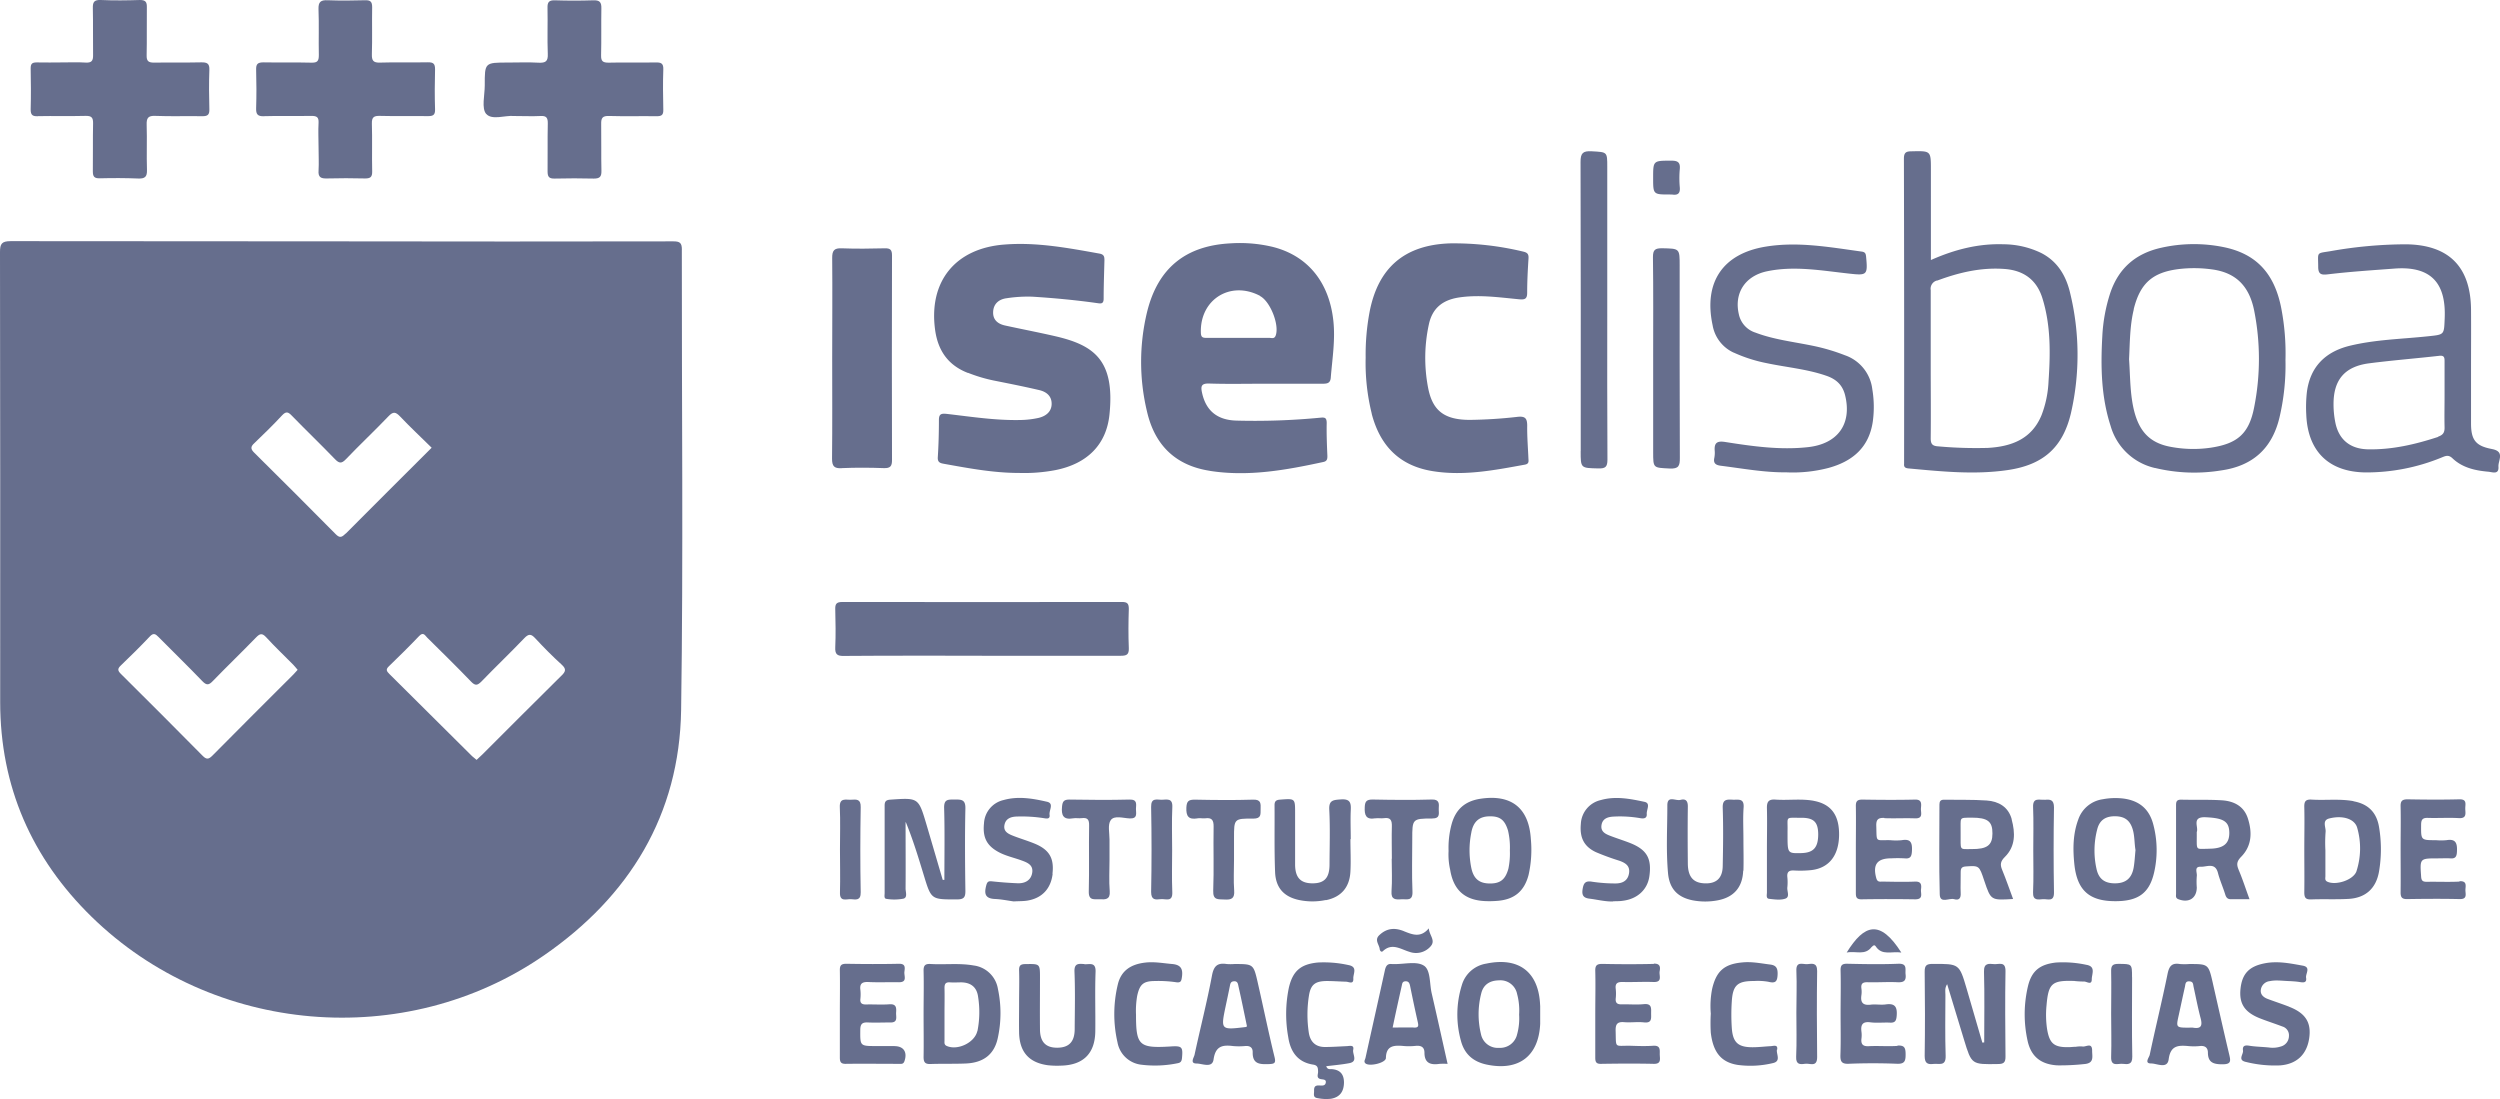 <svg xmlns="http://www.w3.org/2000/svg" viewBox="0 0 823.45 362.02"><defs><style>.cls-1{fill:#666e8d;}</style></defs><g id="Layer_2" data-name="Layer 2"><g id="isec"><path class="cls-1" d="M224.6,82.28c0-2.2-.57-2.79-2.81-2.78q-54.72.1-109.44,0-54.4,0-108.81-.07c-3,0-3.55.88-3.54,3.67q.11,74.06.06,148.14c0,27.82,10.38,51.45,30.11,70.73,39.79,38.88,103.22,44.33,149,12.72,28.13-19.43,44.65-46.27,45.18-80.85.74-50.53.18-101.07.23-151.61M96.7,222.1C87.79,231,78.86,239.89,70,248.85c-1.19,1.19-1.91,1.46-3.24.11q-13.4-13.56-26.95-27c-1-1-1.2-1.63-.06-2.72,3.26-3.12,6.47-6.29,9.57-9.57,1.24-1.33,1.9-.87,2.93.18,4.79,4.86,9.7,9.61,14.42,14.53,1.38,1.42,2.12,1.31,3.43-.06,4.68-4.83,9.53-9.49,14.2-14.31,1.28-1.31,2-1.61,3.4-.08,2.84,3.1,5.91,6,8.87,9,.5.51.93,1.08,1.47,1.7-.5.55-.9,1-1.34,1.47m17.09-46.32c-1.17,1.19-1.89,1.53-3.23.15Q97.26,162.48,83.8,149.17c-1.25-1.22-1.37-2,0-3.23,3.13-3,6.21-6,9.13-9.15,1.29-1.37,2-1.12,3.16.09,4.69,4.82,9.55,9.48,14.21,14.32,1.4,1.45,2.18,1.58,3.64.05,4.58-4.79,9.41-9.32,14-14.12,1.58-1.68,2.4-1.46,3.86.06,3.32,3.5,6.85,6.8,10.38,10.28-9.75,9.73-19.06,19-28.32,28.31m71.13,46.7c-8.74,8.62-17.38,17.32-26.08,26-.59.58-1.21,1.12-1.93,1.81-.53-.44-1-.79-1.46-1.21Q141.86,235.55,128.26,222c-.85-.85-1.31-1.45-.21-2.5,3.4-3.29,6.77-6.6,10-10,1.39-1.46,1.93-.22,2.65.51,4.85,4.81,9.73,9.57,14.45,14.49,1.39,1.44,2.09,1.29,3.4,0,4.66-4.83,9.52-9.46,14.16-14.31,1.47-1.53,2.27-1.38,3.6.06,2.79,3,5.67,5.93,8.69,8.66,1.64,1.49,1.3,2.3-.09,3.67"/><path class="cls-1" d="M398.48,155.09c12.69,2,25.1-.26,37.43-2.93,1.2-.26,1.34-1,1.3-2.09-.15-3.57-.3-7.14-.22-10.7,0-1.87-.65-1.94-2.23-1.78a225.36,225.36,0,0,1-27.37.95c-6.44-.13-10.16-3.25-11.45-9.12-.49-2.2-.29-3.18,2.4-3.09,6.09.2,12.19.06,18.28.06,6.31,0,12.61,0,18.92,0,1.51,0,2.64-.08,2.79-2,.5-6.26,1.54-12.47.84-18.81-1.39-12.65-8.43-21.37-20-24.27a46.67,46.67,0,0,0-13.78-1.16c-14.83.74-24,8.13-27.56,22.58a70,70,0,0,0-.05,32.73c2.53,11.12,9.36,17.85,20.67,19.61m16.58-57.56c3.4,1.78,6.42,9.53,5.16,13-.44,1.22-1.37.77-2.08.78-3.47,0-6.93,0-10.4,0s-6.93,0-10.39,0c-1.32,0-1.74-.31-1.78-1.76-.31-10.92,9.76-17.2,19.49-12.08"/><path class="cls-1" d="M318.82,122.79a50.66,50.66,0,0,0,8.42,2.53c5,1,10.07,2,15.07,3.17,2.27.53,4.1,1.88,4.08,4.54s-2,4.08-4.37,4.63a29.54,29.54,0,0,1-5.93.68c-8.11.18-16.12-1.07-24.14-2-1.89-.2-2.7-.06-2.69,2.06,0,4.08-.11,8.19-.37,12.26-.1,1.73.95,1.91,2.09,2.12,8.17,1.47,16.32,3,24.66,3a54.71,54.71,0,0,0,11.91-.92c10.52-2.06,16.87-8.36,17.89-18.34,1.86-18.1-5.31-22.89-18-25.81-5.42-1.25-10.89-2.29-16.32-3.48-2.39-.51-4.11-1.83-4-4.49s1.88-4.18,4.45-4.51a45.91,45.91,0,0,1,8.46-.51c7.13.45,14.23,1.11,21.3,2.11,1.25.18,2.2.37,2.19-1.51,0-4.2.16-8.39.26-12.59,0-1.1-.09-1.9-1.57-2.19-10.34-1.85-20.67-3.82-31.25-3-16.36,1.19-25.25,12.27-22.91,28.43,1,6.71,4.39,11.42,10.8,13.88"/><path class="cls-1" d="M451.8,136.24c2.71,10.42,9,17.1,19.89,18.91,10.37,1.73,20.47-.27,30.6-2.11,1.45-.27,1.17-1.21,1.14-2.1-.15-3.57-.45-7.13-.4-10.7,0-2.41-.63-3.22-3.18-2.94a152.64,152.64,0,0,1-15.7,1c-8.5,0-12.38-3.08-13.8-10.78a51.93,51.93,0,0,1,.28-20.63c1.12-5.3,4.43-8,9.68-8.87,6.74-1.06,13.4-.07,20.07.56,1.84.16,2.64-.08,2.64-2.14,0-3.78.2-7.54.44-11.31.09-1.44-.36-1.95-1.8-2.27a97.76,97.76,0,0,0-24-2.7c-15,.48-23.77,8-26.56,22.66a75.76,75.76,0,0,0-1.28,15,69.47,69.47,0,0,0,2,18.4"/><path class="cls-1" d="M627.17,151.85c0,.32,0,.63,0,.94-.11,1.09.42,1.4,1.45,1.5,10.88,1,21.75,2.14,32.67.54,11.63-1.7,18.16-7.35,20.85-18.8a86,86,0,0,0-.23-39.3c-1.29-5.68-4.06-10.57-9.56-13.39a28.88,28.88,0,0,0-12.46-2.88c-8.22-.27-16,1.69-23.89,5.19V55.9c0-6.27,0-6.2-6.37-6.06-1.83,0-2.52.42-2.52,2.44q.12,49.8.06,99.57m10.91-59.43c7.15-2.67,14.44-4.39,22.13-3.83,6.3.45,10.63,3.53,12.53,9.68,2.79,9,2.63,18.21,2,27.46a35,35,0,0,1-2.29,11c-3.26,7.95-10,10.36-17.69,10.8a139.66,139.66,0,0,1-16.36-.51c-2.14-.12-2.5-1-2.46-2.92.08-8,0-16,0-23.94,0-8.2,0-16.39,0-24.58a2.8,2.8,0,0,1,2.12-3.2"/><path class="cls-1" d="M820.76,147.89c-5.38-1-6.85-3.07-6.85-8.42V120.88c0-6.29.05-12.6,0-18.89-.12-14.13-7.3-21.33-21.37-21.52a144.27,144.27,0,0,0-25.06,2.28c-4.63.76-3.93.14-3.91,5.13,0,2.53,1.06,2.74,3.26,2.47,7.28-.87,14.61-1.34,21.94-1.89,12.92-.95,16.93,5.83,16.46,16.47-.23,5.42-.06,5.26-5.54,5.84-8.65.92-17.42,1.07-25.9,3.16-7.92,2-12.84,6.9-13.94,15.14a45.1,45.1,0,0,0-.21,7.54c.51,12.16,7.52,18.89,19.62,19a65.27,65.27,0,0,0,24.85-4.87c1.25-.49,2.29-1.11,3.65.18,3.26,3.13,7.49,4.07,11.83,4.45,1.33.12,3.55,1.08,3.35-1.66-.16-2,2.27-5-2.17-5.81m-17.67-4C795.58,146.36,788,148.15,780,148c-5.92-.11-9.72-3.2-10.82-9a30.38,30.38,0,0,1-.56-5.93c0-8,3.72-12.34,11.65-13.39,7.69-1,15.43-1.6,23.14-2.48,1.54-.18,1.79.43,1.78,1.7,0,3.77,0,7.56,0,11.33,0,3.46-.08,6.93,0,10.38.06,1.69-.36,2.63-2.12,3.21"/><path class="cls-1" d="M12.46,38.26c5.25-.11,10.51.05,15.76-.09,2-.05,2.48.64,2.44,2.51-.12,5.25,0,10.52-.08,15.77,0,1.78.52,2.33,2.34,2.28,4.21-.11,8.42-.1,12.62.07,2.17.08,2.94-.55,2.87-2.8-.17-4.94.06-9.89-.1-14.83-.08-2.26.42-3.12,2.9-3,5.14.22,10.3,0,15.45.11,1.76,0,2.35-.49,2.3-2.29-.12-4.3-.16-8.62,0-12.91.1-2.21-.78-2.57-2.71-2.54-5.14.12-10.3,0-15.45.09-1.9,0-2.55-.47-2.5-2.44.12-5.25,0-10.5.07-15.75C48.41.71,48,0,46.11,0,41.8.14,37.49.2,33.18,0,31-.08,30.53.7,30.58,2.7c.12,5.15,0,10.31.08,15.44.05,1.94-.54,2.59-2.49,2.47-2.5-.16-5-.05-7.56-.05-2.84,0-5.68.08-8.51,0-1.5,0-2,.42-2,1.95.09,4.53.13,9,0,13.55,0,1.87.64,2.26,2.35,2.23"/><path class="cls-1" d="M86.82,38.27c5.26-.16,10.51,0,15.76-.09,1.72,0,2.44.37,2.35,2.25-.16,2.72,0,5.46,0,8.18,0,2.52.14,5.06,0,7.55-.18,2.21.76,2.67,2.72,2.62,4.2-.11,8.41-.11,12.6,0,1.77,0,2.37-.47,2.34-2.3-.12-5.24.06-10.5-.1-15.74-.06-2.13.65-2.62,2.65-2.57,5.25.14,10.51,0,15.76.08,1.68,0,2.45-.29,2.4-2.21-.14-4.4-.12-8.82,0-13.22,0-1.84-.57-2.32-2.34-2.3-5.24.11-10.5-.07-15.74.1-2.3.08-2.79-.67-2.73-2.81.16-5.15,0-10.3.09-15.44,0-1.81-.55-2.34-2.33-2.29-4.09.12-8.19.16-12.29,0-2.29-.1-3.13.5-3.05,2.95.2,5,0,10.08.11,15.11,0,1.91-.43,2.55-2.43,2.5-5.25-.14-10.51,0-15.76-.1-2,0-2.52.56-2.46,2.49.12,4.19.13,8.4,0,12.59-.07,2,.46,2.73,2.59,2.67"/><path class="cls-1" d="M160.18,37.54c1.87,2.14,6.31.38,9.06.67,3.29,0,6,.14,8.76,0,2-.13,2.47.61,2.43,2.51-.12,5.25,0,10.5-.07,15.75,0,1.78.5,2.38,2.31,2.35q6.47-.16,12.93,0c1.91,0,2.54-.58,2.5-2.51-.12-5.15,0-10.3-.08-15.45-.05-2,.43-2.72,2.57-2.66,5.25.16,10.51,0,15.76.08,1.67,0,2.16-.49,2.13-2.13-.09-4.41-.16-8.83,0-13.24.09-2.11-.78-2.38-2.57-2.34-5.14.09-10.3-.06-15.44.07-1.93,0-2.53-.48-2.48-2.45.13-5.14,0-10.28.09-15.43.06-2.11-.63-2.73-2.68-2.66q-6.3.21-12.61,0c-2-.06-2.5.63-2.45,2.52.11,5-.11,10.1.09,15.13.11,2.46-.72,3-3,2.9-3.36-.2-6.73-.05-10.1-.05-7.67,0-7.68,0-7.66,7.54,0,3.23-1.14,7.55.5,9.43"/><path class="cls-1" d="M709.8,154.13a55.12,55.12,0,0,0,21.86.81c10.31-1.47,16.68-7.19,19.13-17.32a75.16,75.16,0,0,0,2-19,78.65,78.65,0,0,0-1.35-16.9c-2.22-11.69-8.31-18.24-19.34-20.39a49.13,49.13,0,0,0-20.31.29c-8.39,1.89-14,6.77-16.73,14.94a54.63,54.63,0,0,0-2.6,14.19c-.56,10-.4,19.89,2.74,29.56a19.75,19.75,0,0,0,14.59,13.84m-7-52.25c2.13-8.67,6.3-12.31,15.25-13.32a42.82,42.82,0,0,1,10.37.13c7.84,1,12.39,5.29,14.06,13.55a81.6,81.6,0,0,1,0,31.91c-1.69,8.71-5.53,12-14.42,13.31a39.85,39.85,0,0,1-12.85-.26c-7.77-1.36-11.49-5.9-12.93-15.26-.7-4.58-.68-9.2-1-13.63.28-5.61.25-11.07,1.56-16.43"/><path class="cls-1" d="M323.4,216c15.23,0,30.47,0,45.71,0,1.93,0,2.78-.33,2.7-2.53-.18-4.31-.14-8.61,0-12.92,0-1.8-.55-2.28-2.31-2.27q-46,.06-92.05,0c-2.09,0-2.39.77-2.33,2.55.1,4.09.18,8.19,0,12.29-.12,2.37.58,3,2.94,2.93,15.13-.12,30.26-.07,45.39-.07"/><path class="cls-1" d="M571.13,116.17a48.82,48.82,0,0,0,10.75,3.44c6.57,1.39,13.29,1.94,19.68,4.16,3.22,1.11,5.35,3,6.19,6.46,2.29,9.4-2.39,16-12.31,17.06-9.18,1-18.25-.3-27.27-1.72-2.47-.38-3.54.21-3.39,2.74a8.84,8.84,0,0,1-.12,2.52c-.4,1.85.58,2.38,2.16,2.58,7.17.9,14.32,2.24,21.6,2.17a46.34,46.34,0,0,0,13.73-1.42c8-2.15,13.46-6.75,14.71-15.31a35.16,35.16,0,0,0-.16-10.64,13.51,13.51,0,0,0-9-11.19,65.16,65.16,0,0,0-10.85-3.18c-6.25-1.28-12.64-2-18.66-4.29a8.06,8.06,0,0,1-5.44-6c-1.63-6.94,2-12.68,9.3-14.2,9-1.88,18-.21,26.95.76,6,.67,6.24.52,5.65-5.63-.11-1-.34-1.45-1.41-1.61-10.5-1.44-21-3.38-31.62-1.64-14.18,2.3-20.51,11.76-17.53,25.83a12.18,12.18,0,0,0,7,9.11"/><path class="cls-1" d="M277.28,154.19c4.61-.2,9.24-.17,13.86,0,2.12.07,2.68-.65,2.67-2.67q-.09-33.7,0-67.39c0-1.77-.52-2.39-2.33-2.34-4.74.11-9.46.19-14.19,0-2.53-.12-3.2.74-3.18,3.16.1,11,0,22,0,33.07s.07,22-.05,33.06c0,2.48.7,3.26,3.19,3.14"/><path class="cls-1" d="M520.64,148.58c0,5.69,0,5.57,5.82,5.71,2.31.06,3-.48,3-2.89-.11-16.51-.06-33-.06-49.51V54.94c0-5,0-4.81-5.13-5.11-2.87-.16-3.69.59-3.67,3.55.11,31.74.06,63.46.06,95.2"/><path class="cls-1" d="M544.52,117.73v31.16c0,5.37,0,5.15,5.43,5.43,3,.15,3.38-.9,3.36-3.52-.1-21.09-.06-42.18-.06-63.26,0-5.76,0-5.64-5.8-5.77-2.29,0-3,.49-3,2.91.15,11,.07,22,.07,33.05"/><path class="cls-1" d="M298.37,270.83c2.38,5.81,4.15,11.68,5.94,17.55,2.44,8,2.44,7.87,10.86,7.87,2.2,0,2.84-.6,2.81-2.81-.12-9-.2-18.06,0-27.09.09-3.12-1.44-3-3.62-3s-3.47-.09-3.38,2.86c.23,7.85.08,15.73.08,23.6l-.55,0c-1.8-6.11-3.57-12.22-5.38-18.33-2.61-8.78-2.62-8.73-11.86-8.09-1.61.1-1.9.74-1.89,2.1,0,9.56,0,19.13,0,28.68,0,.68-.28,1.81.59,1.9a16,16,0,0,0,5.62-.07c1.41-.39.68-2.2.69-3.36.06-7.26,0-14.52,0-21.79"/><path class="cls-1" d="M656.81,317.56c-1.77-.14-3.4-.44-3.32,2.51.22,7.76.07,15.52.07,23.29l-.62.05q-2.57-8.87-5.16-17.73c-2.44-8.29-2.45-8.21-11.15-8.19-2,0-2.7.43-2.68,2.57.12,9.24.14,18.49,0,27.73,0,2.37.86,2.9,2.91,2.65,1.76-.22,4.08.91,4-2.61-.22-6.72-.1-13.44-.08-20.16,0-1.05-.29-2.18.57-3.51,1.94,6.39,3.75,12.41,5.59,18.41,2.47,8.11,2.49,8.05,11.14,7.9,1.88,0,2.51-.51,2.49-2.46-.08-9.35-.17-18.71,0-28.05.08-3.45-2.15-2.27-3.76-2.4"/><path class="cls-1" d="M662.62,269.83c-1.11-4.07-4.33-5.9-8.24-6.16-4.69-.33-9.43-.18-14.14-.26-1.14,0-1.43.65-1.43,1.61,0,9.85-.18,19.71.1,29.56.08,3.2,3.12,1.1,4.75,1.59s2.25-.35,2.15-2c-.11-2.3.05-4.61,0-6.91,0-1.31.38-1.79,1.77-1.88,4.31-.27,4.33-.33,6,4.73,2.18,6.46,2.18,6.46,9.49,6-1.25-3.36-2.33-6.51-3.6-9.59-.73-1.74-.57-2.82.9-4.27,3.53-3.48,3.43-7.93,2.23-12.34m-6.33,4.64c0,3.85-1.75,5.17-6.86,5.12-4.26,0-3.54.61-3.62-5.35.11-5.32-.8-4.94,3.72-5,5.17,0,6.8,1.25,6.76,5.19"/><path class="cls-1" d="M320.64,318c-4.69-.83-9.43-.2-14.14-.48-1.81-.11-2.33.53-2.29,2.3.12,4.73,0,9.45,0,14.18s.08,9.44,0,14.17c0,1.82.59,2.36,2.35,2.29,3.88-.13,7.77,0,11.65-.17,5.74-.27,9.26-3,10.42-8.29a38.21,38.21,0,0,0,.07-16.25,9.28,9.28,0,0,0-8.06-7.75m1.26,21.64c-.87,3.8-6.51,6.48-10.08,4.87-.93-.43-.7-1.17-.72-1.85,0-2.93,0-5.87,0-8.8s.07-5.66,0-8.48c0-1.37.44-1.9,1.8-1.81s2.52,0,3.77,0c3.19.07,5.12,1.64,5.51,4.85a31.92,31.92,0,0,1-.24,11.24"/><path class="cls-1" d="M775.19,263.88c-4.59-.84-9.22-.21-13.82-.51-2.09-.12-2.43.75-2.38,2.56.11,4.6,0,9.23,0,13.84s.07,9.44,0,14.16c0,1.78.46,2.38,2.28,2.32,4.09-.16,8.19.06,12.27-.17,5.67-.31,9.1-3.49,10.06-9a43.82,43.82,0,0,0,0-14.72c-.82-4.83-3.6-7.56-8.43-8.44m1,23.07c-1,2.85-6.72,4.74-9.57,3.43-.95-.44-.65-1.21-.66-1.87,0-2.82,0-5.66,0-8.49a47.32,47.32,0,0,1,.06-6c.19-1.52-1.3-3.84,1.19-4.47,4.51-1.15,8.46.16,9.24,3.12a24.5,24.5,0,0,1-.25,14.24"/><path class="cls-1" d="M737.36,286.46c-.77-1.79-.57-2.81.85-4.27,3.53-3.61,3.65-8.08,2.19-12.63-1.3-4.05-4.61-5.68-8.48-5.95-4.5-.29-9-.1-13.54-.22-1.56,0-1.63.83-1.63,2,0,9.66,0,19.33,0,29,0,.66-.25,1.41.78,1.8,3.42,1.31,6-.31,6.05-3.85a23.69,23.69,0,0,1,0-3.77c.18-1.11-1-3.18,1.31-3.08,2,.08,4.72-1.52,5.65,2,.62,2.42,1.67,4.73,2.41,7.14.33,1.07.81,1.59,2,1.56,1.87,0,3.73,0,6,0-1.29-3.5-2.3-6.69-3.61-9.74m-10.14-6.87c-4.28,0-3.55.8-3.63-5.54.69-1.61-1.87-5.1,3-4.85,5.7.27,7.65,1.3,7.72,5s-1.92,5.43-7.06,5.36"/><path class="cls-1" d="M709.3,271.76c-1.29-5.19-4.53-8-9.84-8.73a22.33,22.33,0,0,0-6.88.23,10,10,0,0,0-8.05,6.7c-1.75,4.75-1.79,9.64-1.29,14.59.88,8.67,4.87,12.3,13.55,12.28,7.42,0,11.08-2.59,12.67-9.19a33,33,0,0,0-.16-15.88m-6.5,13.93c-.62,3.56-2.55,5.2-6,5.26s-5.56-1.34-6.28-4.89a27.66,27.66,0,0,1,.31-13.07c.82-3,2.88-4.17,5.89-4.13s4.75,1.26,5.67,4.05c.76,2.33.6,4.77,1,7.08-.19,1.95-.28,3.83-.59,5.7"/><path class="cls-1" d="M489.36,296.81a31.59,31.59,0,0,0,3.77-.08c5.59-.41,8.91-3.11,10.34-8.5a37.55,37.55,0,0,0,.76-11.87c-.64-10.27-6.45-14.82-16.64-13.26-5.09.78-8.13,3.52-9.46,8.38a29.79,29.79,0,0,0-1,8.81,22.49,22.49,0,0,0,.52,6.16c1.09,6.78,4.87,10.12,11.72,10.36m-4.73-22.7c.68-3.47,2.53-5.09,5.7-5.22,3.68-.14,5.3,1.11,6.38,4.72a24.43,24.43,0,0,1,.6,6.54,24.76,24.76,0,0,1-.49,6c-1,3.58-2.7,4.93-6.29,4.85-3.44-.07-5.23-1.67-5.95-5.27a29.26,29.26,0,0,1,.05-11.57"/><path class="cls-1" d="M507.29,331.23c-.39-11.07-7-16.12-17.81-13.82a10,10,0,0,0-8,7.14,32.38,32.38,0,0,0-.27,18.3c1.16,4.37,4.05,6.88,8.51,7.81,10.52,2.19,17.1-2.77,17.59-13.45,0-1,0-2.1,0-3.15s0-1.88,0-2.83m-7.57,9.31a5.73,5.73,0,0,1-5.94,4.6,5.65,5.65,0,0,1-6-4.53,27.62,27.62,0,0,1,.09-13.4c.71-2.92,2.86-4.26,5.82-4.3a5.6,5.6,0,0,1,6,4.52,20.84,20.84,0,0,1,.66,6.75,20,20,0,0,1-.62,6.36"/><path class="cls-1" d="M469,318.07c-2.38-1.56-6.47-.46-9.82-.52-.21,0-.42,0-.63,0-1.42-.21-2,.45-2.35,1.83-2.12,9.69-4.3,19.39-6.44,29.09-.13.56-.62,1.17-.07,1.73,1.2,1.23,6.77-.08,6.8-1.71.07-3.89,2.36-4.23,5.38-4a20.88,20.88,0,0,0,4.4,0c1.79-.18,2.91.38,2.92,2.24,0,3.44,2,4.12,4.91,3.69a21.34,21.34,0,0,1,2.71,0c-1.8-8-3.48-15.66-5.25-23.3-.73-3.14-.3-7.6-2.56-9.06m-3.18,20.39c-2.28-.07-4.57,0-7.11,0,1-4.81,2-9.28,3-13.76.16-.71.18-1.43,1.23-1.47s1.33.63,1.52,1.54c.81,4,1.65,8,2.54,11.94.24,1.1.31,1.81-1.17,1.77"/><path class="cls-1" d="M414.27,323.62c-1.4-6.1-1.45-6.09-7.68-6.09a16.42,16.42,0,0,1-2.53,0c-3-.45-4.25.56-4.86,3.79-1.64,8.76-3.87,17.4-5.74,26.1-.21.93-1.61,2.87.63,2.88,1.91,0,5.2,1.65,5.63-1.33.62-4.33,2.82-4.87,6.33-4.43a21.5,21.5,0,0,0,4.09,0c1.58-.13,2.5.5,2.47,2.05-.08,4,2.45,4,5.4,3.9,1.8-.08,2.28-.33,1.8-2.31-2-8.16-3.67-16.37-5.54-24.55m-3.93,14.65c-8.28,1-8.28,1-6.62-6.93.46-2.16.92-4.31,1.35-6.46.17-.87.26-1.63,1.44-1.68s1.27.95,1.42,1.69c1,4.39,1.89,8.8,2.8,13.16-.21.12-.29.21-.39.22"/><path class="cls-1" d="M728.88,323.89c-1.45-6.34-1.45-6.36-7.74-6.36a20.42,20.42,0,0,1-3.13,0c-2.66-.44-3.53.7-4.06,3.26-1.81,8.92-4,17.76-5.88,26.67-.17.8-1.89,2.83.44,2.82,2,0,5.38,1.93,5.81-1.38.59-4.51,3.09-4.65,6.43-4.35a18.37,18.37,0,0,0,3.78,0c1.67-.19,2.67.45,2.71,2.1,0,3.31,1.79,3.92,4.8,3.91,2.8,0,2.74-1,2.25-3.08-1.86-7.85-3.62-15.7-5.41-23.56m-6.51,14.57a7.45,7.45,0,0,0-1.25,0c-4.42,0-4.41,0-3.46-4.22.67-3.06,1.31-6.13,2-9.18.2-.84.08-2,1.57-1.84,1.23.09,1.12,1,1.29,1.77.76,3.47,1.43,7,2.33,10.39.62,2.36.22,3.55-2.49,3.09"/><path class="cls-1" d="M357.23,317.54c-1.76-.07-3.44-.47-3.32,2.51.26,6.29.11,12.6.07,18.89,0,4.12-1.82,6.07-5.54,6.15-3.93.09-5.85-1.82-5.89-6-.06-5.68,0-11.35,0-17,0-4.7,0-4.61-4.78-4.54-1.7,0-2.15.54-2.1,2.16.11,3.46,0,6.92,0,10.39s-.06,6.72,0,10.09c.16,6.29,3.22,9.78,9.35,10.66a26.9,26.9,0,0,0,4.4.15c7.39-.15,11.28-4,11.35-11.36.08-6.5-.15-13,.09-19.53.12-3.33-1.95-2.43-3.67-2.51"/><path class="cls-1" d="M574.25,286.78c.11-3.47,0-6.93,0-10.39s-.19-6.95.06-10.4c.24-3.22-1.84-2.49-3.62-2.59-2-.11-3.35-.11-3.26,2.68.22,6.4.13,12.81,0,19.2-.07,4.07-2.21,5.92-6.22,5.66-3.53-.21-5.22-2.2-5.27-6.45-.06-6.28-.08-12.59,0-18.89,0-1.9-.78-2.57-2.41-2.14s-4.32-1.56-4.34,1.76c0,7.44-.44,14.9.22,22.34.46,5.18,3.13,8,8.18,9a22.06,22.06,0,0,0,8.14,0c5.37-1,8.24-4.32,8.44-9.79"/><path class="cls-1" d="M436.72,296.5c5-1,7.82-4.22,8.08-9.42.19-3.55,0-7.13,0-10.68h.11c0-3.16-.13-6.31,0-9.46.14-2.47-.16-3.86-3.27-3.63-2.54.18-4,.25-3.8,3.5.31,5.95.1,11.94.08,17.93,0,4.4-1.68,6.22-5.61,6.21s-5.7-1.87-5.73-6.19c0-5.66,0-11.33,0-17,0-4.82,0-4.75-4.93-4.38-1.37.09-1.85.56-1.84,1.87.06,7.35-.11,14.69.18,22,.21,5.22,2.94,8.14,7.91,9.2a21.37,21.37,0,0,0,8.76,0"/><path class="cls-1" d="M810.07,290.38c-3.56.18-7.14,0-10.72.07-1.27,0-1.79-.29-1.88-1.72-.41-6-.48-6,5.51-6,1.37,0,2.74-.08,4.1,0,1.69.15,2.11-.6,2.19-2.19.12-2.55-.19-4.37-3.46-3.8a19.12,19.12,0,0,1-3.47,0c-5,0-4.91,0-4.87-5.07,0-1.78.54-2.34,2.3-2.27,3.36.11,6.74-.13,10.09.07,2.69.17,2.19-1.56,2.15-3.05s.71-3.22-2-3.14c-5.67.15-11.34.1-17,0-1.81,0-2.35.58-2.3,2.34.1,4.62,0,9.24,0,13.86,0,4.84.06,9.67,0,14.49,0,1.65.51,2.19,2.15,2.17,5.78-.09,11.56-.13,17.33,0,2.59.05,1.85-1.69,1.87-3s.64-3-1.92-2.89"/><path class="cls-1" d="M294.67,344.55h-6c-5.44,0-5.35,0-5.31-5.32,0-2,.7-2.55,2.56-2.45,2.41.11,4.83,0,7.24,0,2.71.11,1.92-1.82,2-3.24.12-1.6.08-2.9-2.2-2.75-2.51.19-5,0-7.56.06-1.42.05-2.19-.33-2-1.91a13.48,13.48,0,0,0,0-2.84c-.29-2.11.56-2.73,2.63-2.64,3.36.17,6.71,0,10.08.07,2.83,0,1.63-2.09,1.78-3.39s.5-2.74-1.82-2.69c-5.77.13-11.55.1-17.32,0-1.69,0-2.15.56-2.12,2.17.08,4.73,0,9.44,0,14.16s0,9.65,0,14.48c0,1.33.19,2.16,1.85,2.15,5.87-.08,11.76,0,17.63,0,.68,0,1.4.19,1.78-.83,1.06-3-.22-5-3.25-5"/><path class="cls-1" d="M620.7,269.49c3.36.13,6.73-.06,10.09.06,2.8.09,1.84-1.93,1.93-3.27s.45-3-2-2.91c-5.76.14-11.54.09-17.31,0-1.69,0-2.16.58-2.13,2.18.08,4.72,0,9.44,0,14.17s0,9.43,0,14.16c0,1.37,0,2.39,1.93,2.34,5.87-.1,11.76-.09,17.63,0,2.83,0,1.72-2,1.91-3.29.18-1.47.1-2.63-2-2.55-3.55.16-7.13.05-10.7,0-.77,0-1.6.25-2-1-1.3-4.56.19-6.66,4.84-6.66a40.5,40.5,0,0,1,4.41,0c2,.23,2.37-.66,2.46-2.5.11-2.57-.33-4-3.35-3.48a18.26,18.26,0,0,1-3.77,0c-5.08-.1-4.44.94-4.63-4.74-.07-2.13.69-2.68,2.68-2.59"/><path class="cls-1" d="M597.36,263.76c-4.17-.75-8.39-.09-12.57-.39-2.31-.17-2.85.79-2.8,2.88.11,4.51,0,9,0,13.54,0,4.73,0,9.44,0,14.17,0,.77-.37,2,.75,2.1,1.76.2,3.71.48,5.3-.06s.54-2.41.67-3.68a16.1,16.1,0,0,0,0-3.47c-.15-1.68.57-2.21,2.19-2.13a35.63,35.63,0,0,0,5.66-.12c5.77-.64,9-4.67,9.19-11.18.18-6.83-2.51-10.58-8.44-11.66M593.29,281c-4.51.09-4.51.09-4.51-6,0-.41,0-.83,0-1.25.14-5.06-1-4.34,4.54-4.39,4.12,0,5.53,1.43,5.56,5.42,0,4.38-1.55,6.12-5.59,6.21"/><path class="cls-1" d="M625,344.5c-3.14.21-6.31-.07-9.44.09-2,.11-2.65-.66-2.43-2.53a8.53,8.53,0,0,0,0-2.2c-.31-2.35.37-3.48,3-3.12,2.06.26,4.2,0,6.29.09,1.85.13,2.19-.65,2.32-2.34.2-2.79-.55-4.09-3.57-3.66-1.64.24-3.38-.12-5,.09-2.56.31-3.42-.7-3.06-3.13a7.72,7.72,0,0,0,0-2.2c-.22-1.72.55-2.12,2.16-2.06,3.24.09,6.52-.16,9.76,0,2.12.1,2.87-.54,2.63-2.62-.19-1.63.69-3.59-2.41-3.47-5.56.23-11.14.13-16.69,0-1.76-.05-2.36.43-2.31,2.24.12,4.74,0,9.45,0,14.17,0,4.51.11,9-.05,13.53-.08,2.22.34,3.14,2.85,3,5.25-.21,10.51-.21,15.75,0,2.55.11,2.88-.91,2.87-3.09s-.37-3.05-2.73-2.89"/><path class="cls-1" d="M444.09,317.86a37.38,37.38,0,0,0-10-.83c-5.68.54-8.28,2.8-9.57,8.32a42.71,42.71,0,0,0-.2,16.25c.71,4.77,3.06,8.26,8.19,9.06,1.62.25,1.61,1.17,1.64,2.4,0,.8-.63,2,.76,2.35.78.21,2,0,1.77,1.22s-1.5.89-2.36.89c-1.38,0-1.51.77-1.49,1.82s-.45,2.17,1.2,2.37a14,14,0,0,0,4.38.2c2.83-.51,4.22-2.27,4.27-5.32,0-2.85-1.36-4.27-4.15-4.45-.56,0-1.31.18-1.7-.95,2.61-.33,5.12-.53,7.58-1,3-.57,1-2.93,1.31-4.41.37-1.71-1.12-1.25-2.12-1.2-2.41.11-4.81.28-7.22.28-3.12,0-4.84-1.78-5.29-4.75a40.05,40.05,0,0,1,.06-12.22c.59-3.64,2.09-4.73,5.86-4.76,2.1,0,4.19.16,6.29.22,1,0,2.58,1.06,2.46-1.06-.09-1.58,1.56-3.86-1.67-4.43"/><path class="cls-1" d="M544.76,317.49c-5.66.14-11.34.12-17,0-1.77,0-2.35.49-2.31,2.29.12,4.7,0,9.43,0,14.14s0,9.66,0,14.49c0,1.42.35,2.05,1.93,2,5.77-.09,11.55-.13,17.32,0,2.43.06,2.07-1.43,2-2.89s.45-3.25-2.19-3.07-5,.08-7.55,0c-5.3-.08-4.62,1-4.8-4.88-.07-2.13.48-3.08,2.76-2.89s4.43-.17,6.61.08c2.57.27,2.33-1.25,2.32-2.89s.35-3.4-2.42-3.12c-2.39.24-4.83,0-7.24.06-1.46.05-2.14-.42-2-1.95a14.33,14.33,0,0,0,0-3.14c-.25-1.91.65-2.31,2.34-2.27,3.36.09,6.73-.12,10.07,0,3.12.13,1.8-2.12,2.05-3.49s.25-2.61-1.93-2.56"/><path class="cls-1" d="M754,331.59c-2.34-.91-4.73-1.68-7.07-2.56-1.37-.52-2.46-1.44-2.26-3a3.31,3.31,0,0,1,2.94-2.86c2.11-.45,4.19-.07,6.84,0,.58.05,1.74.09,2.88.27s2.56.46,2.25-1.39c-.23-1.37,1.74-3.52-1.19-4-4.12-.75-8.25-1.58-12.46-.75-5.13,1-7.4,3.43-7.94,8.3s1.25,7.71,6.14,9.72c2.5,1,5.11,1.82,7.65,2.79a3,3,0,0,1,2.15,3.14,3.58,3.58,0,0,1-2.72,3.46,8.64,8.64,0,0,1-3.4.37c-2.29-.28-4.62-.27-6.89-.63-1.5-.26-2.35,0-2.12,1.59.18,1.26-1.9,3.14,1,3.75A39.31,39.31,0,0,0,751,350.92c5.48-.41,8.84-3.6,9.61-9,.73-5.15-1.22-8.21-6.61-10.31"/><path class="cls-1" d="M346.66,287.82c.61-5.15-1.05-8-6-10-2.22-.9-4.54-1.59-6.79-2.46-1.68-.65-3.51-1.43-3-3.73.44-2.09,2.21-2.64,4.12-2.68a48,48,0,0,1,8.79.53c.87.14,2.15.44,1.93-1.1s1.56-3.75-.85-4.3c-4.68-1.07-9.49-1.92-14.31-.56a8.3,8.3,0,0,0-6.44,7.64c-.49,4.61.87,7.32,4.67,9.42,2.4,1.34,5.09,1.88,7.64,2.81,2,.72,3.93,1.5,3.58,4s-2.31,3.63-4.78,3.54c-2.82-.11-5.65-.33-8.47-.63-1.12-.11-1.55.05-1.89,1.3-.72,2.7-.45,4.36,2.84,4.51,2.19.09,4.36.56,6.19.8,1.74-.1,3.12-.05,4.45-.26,4.88-.78,7.8-3.92,8.38-8.83"/><path class="cls-1" d="M531.32,296.87c1-.05,2.1,0,3.15-.17,4.82-.57,8.15-3.64,8.79-8,.84-5.81-.75-8.74-6.07-10.92-2.23-.9-4.55-1.6-6.79-2.47-1.59-.61-3.23-1.37-2.9-3.53s2.07-2.72,4-2.81a39.07,39.07,0,0,1,8.77.52c1.17.21,2.25.08,2.14-1.39s1.41-3.55-.8-4c-4.7-1-9.49-1.94-14.31-.58a8.43,8.43,0,0,0-6.6,7.87c-.42,4.46,1,7.42,4.94,9.28a79.45,79.45,0,0,0,7.66,2.81c2,.7,3.7,1.66,3.26,4.22s-2.35,3.33-4.63,3.29a51,51,0,0,1-7.52-.57c-2.25-.39-2.83.49-3.14,2.51s.36,2.85,2.29,3.07c2.59.32,5.16,1,7.8.93"/><path class="cls-1" d="M385.49,344.69c-10.29.62-11.32-.34-11.31-10.48a28.67,28.67,0,0,1,.4-6.27c.83-3.71,2-4.79,5.78-4.81a40.66,40.66,0,0,1,6.9.38c1.71.29,1.86-.37,2.05-1.75.38-2.65-.4-4-3.26-4.24s-5.82-.81-8.77-.47c-4.55.51-8,2.47-9.11,7.28a41.62,41.62,0,0,0-.09,19,9,9,0,0,0,8,7.38,36.8,36.8,0,0,0,11.89-.52c1-.18,1.28-.77,1.36-1.76.33-3.63,0-4-3.85-3.74"/><path class="cls-1" d="M585.36,345.74c.29-1.8-1.2-1.2-2.15-1.15-2,.1-4,.36-6,.35-4.74,0-6.46-1.59-6.79-6.34a66.11,66.11,0,0,1,0-8.79c.33-5.33,1.92-6.71,7.3-6.68a19.91,19.91,0,0,1,4.71.24c2.36.59,3,0,3.08-2.48.07-2.2-.65-3-2.62-3.21-3-.38-6-1-9.07-.67-5.93.55-8.54,2.91-9.88,8.73a29.54,29.54,0,0,0-.44,8.13,54.64,54.64,0,0,0,0,6.27c.76,6.5,3.46,9.77,8.86,10.62a31.55,31.55,0,0,0,11.57-.59c2.81-.61,1.11-2.92,1.35-4.43"/><path class="cls-1" d="M683.27,323.12a30.39,30.39,0,0,0,3.15.18c.91-.05,2.59,1.37,2.57-.79,0-1.67,1.43-4.19-1.79-4.72a36.39,36.39,0,0,0-10-.75c-5.37.6-8.06,2.78-9.26,7.93a40.25,40.25,0,0,0-.1,17.81c1.13,5.24,4.41,7.81,9.8,8.13a74,74,0,0,0,8.8-.42c3.48-.24,2.65-2.49,2.67-4.44,0-2.84-2.05-1.13-3.18-1.36a9,9,0,0,0-2.19.1h0c-.73,0-1.47.1-2.2.12-5,.12-6.51-1.15-7.3-6.15a31.73,31.73,0,0,1-.16-7.54c.62-7.38,1.79-8.36,9.22-8.11"/><path class="cls-1" d="M394.41,269.54c.82-.14,1.69.08,2.51,0,2.2-.31,2.86.55,2.82,2.76-.13,7,.14,14.07-.13,21.08-.12,3.25,1.68,2.77,3.69,2.9,2.32.15,3.42-.33,3.21-3-.25-3.32-.05-6.7-.05-10.06v-7.24c0-6.26,0-6.41,6.32-6.34,2.73,0,2.4-1.44,2.44-3.16s.21-3.19-2.48-3.09c-6.39.2-12.8.13-19.2,0-2,0-2.65.45-2.77,2.58-.14,2.89.72,4.07,3.64,3.59"/><path class="cls-1" d="M453,269.55c.92-.17,1.91.09,2.84-.06,2.2-.33,2.66.76,2.61,2.68-.1,3.57,0,7.13,0,10.69h-.05c0,3.57.2,7.14-.06,10.69-.21,2.82,1.33,2.79,3.25,2.66,1.73-.12,3.79.76,3.65-2.54-.25-5.74-.07-11.52-.07-17.29,0-6.61,0-6.77,6.52-6.78,2.94,0,2.11-1.83,2.21-3.34s.23-3-2.31-2.91c-6.49.2-13,.13-19.51,0-1.93,0-2.48.6-2.56,2.47-.14,2.69.4,4.26,3.51,3.71"/><path class="cls-1" d="M372.09,269.58c2.75.1,2.05-1.71,2.07-3.14s.6-3.15-2.11-3.08c-6.61.17-13.22.11-19.83,0-1.8,0-2.25.62-2.41,2.31-.28,2.89.41,4.44,3.65,3.87.92-.17,1.91.07,2.83-.06,1.95-.24,2.48.49,2.44,2.45-.12,7.23.08,14.47-.11,21.7-.08,3.2,1.91,2.47,3.69,2.57s3.43.14,3.21-2.66c-.28-3.43-.07-6.91-.07-10.37,0-2.2,0-4.41,0-6.61s-.65-4.93.4-6.41c1.18-1.67,4.1-.66,6.23-.58"/><path class="cls-1" d="M595.3,317.57c-1.49.11-3.75-1.09-3.61,2.18.19,4.62,0,9.24,0,13.85,0,4.85.15,9.68-.07,14.5-.11,2.55,1.28,2.54,2.91,2.29s4,1.28,4-2.21c-.1-9.45-.14-18.91,0-28.35,0-2.9-1.7-2.38-3.27-2.26"/><path class="cls-1" d="M702.25,321.91c0-4.52,0-4.38-4.53-4.43-2.09,0-2.39.8-2.35,2.58.1,4.62,0,9.23,0,13.85s.15,9.45,0,14.16c-.14,3.45,2.26,2.16,3.84,2.34s3.18.35,3.12-2.38c-.18-8.71-.06-17.41-.06-26.12"/><path class="cls-1" d="M382.65,263.43c-1.63,0-3.55-.76-3.49,2.36q.27,14,0,28c0,2.73,1.42,2.57,3.12,2.38s4,1.12,3.85-2.33c-.19-4.61-.05-9.23-.05-13.85s-.16-9.45.06-14.16c.14-3.06-1.81-2.43-3.48-2.41"/><path class="cls-1" d="M280.26,296.17c1.58.11,3.29.6,3.24-2.28-.18-9.34-.16-18.7,0-28.05.06-2.68-1.37-2.54-3.13-2.43s-3.9-.79-3.75,2.51c.21,4.61.05,9.24.05,13.86s.13,9.46,0,14.18c-.12,3.22,2.12,2.12,3.64,2.21"/><path class="cls-1" d="M673.47,263.41c-1.66.18-3.94-.93-3.81,2.43.19,4.73.06,9.45.06,14.18s.14,9.25-.07,13.87c-.12,2.87,1.69,2.38,3.28,2.28s3.65,1,3.61-2.21q-.24-14,0-28c0-2.58-1.22-2.71-3.08-2.51"/><path class="cls-1" d="M462.41,306.71c-3-1.22-5.67-1-8.1,1.32-1.7,1.62,0,3.1.14,4.61.05.48.52,1.15,1.06.64,3-2.83,5.88-.6,8.75.24a6.34,6.34,0,0,0,6.89-1.74c1.85-2-.32-3.59-.54-6-2.72,3.28-5.5,2-8.2.94"/><path class="cls-1" d="M550.15,64.08a3.32,3.32,0,0,1,.63,0c1.85.27,2.69-.34,2.51-2.39a33.18,33.18,0,0,1,0-6c.22-2.32-.78-2.78-2.88-2.77-5.9,0-5.9,0-5.9,5.66,0,5.5,0,5.5,5.64,5.48"/><path class="cls-1" d="M616.55,311.9c.29-.38.83-.86,1.26-.21,2.09,3.21,5.3,1.55,8.45,2.06-7-11-12.2-9.38-18,0,3-.64,6.05,1.13,8.26-1.89"/></g></g></svg>